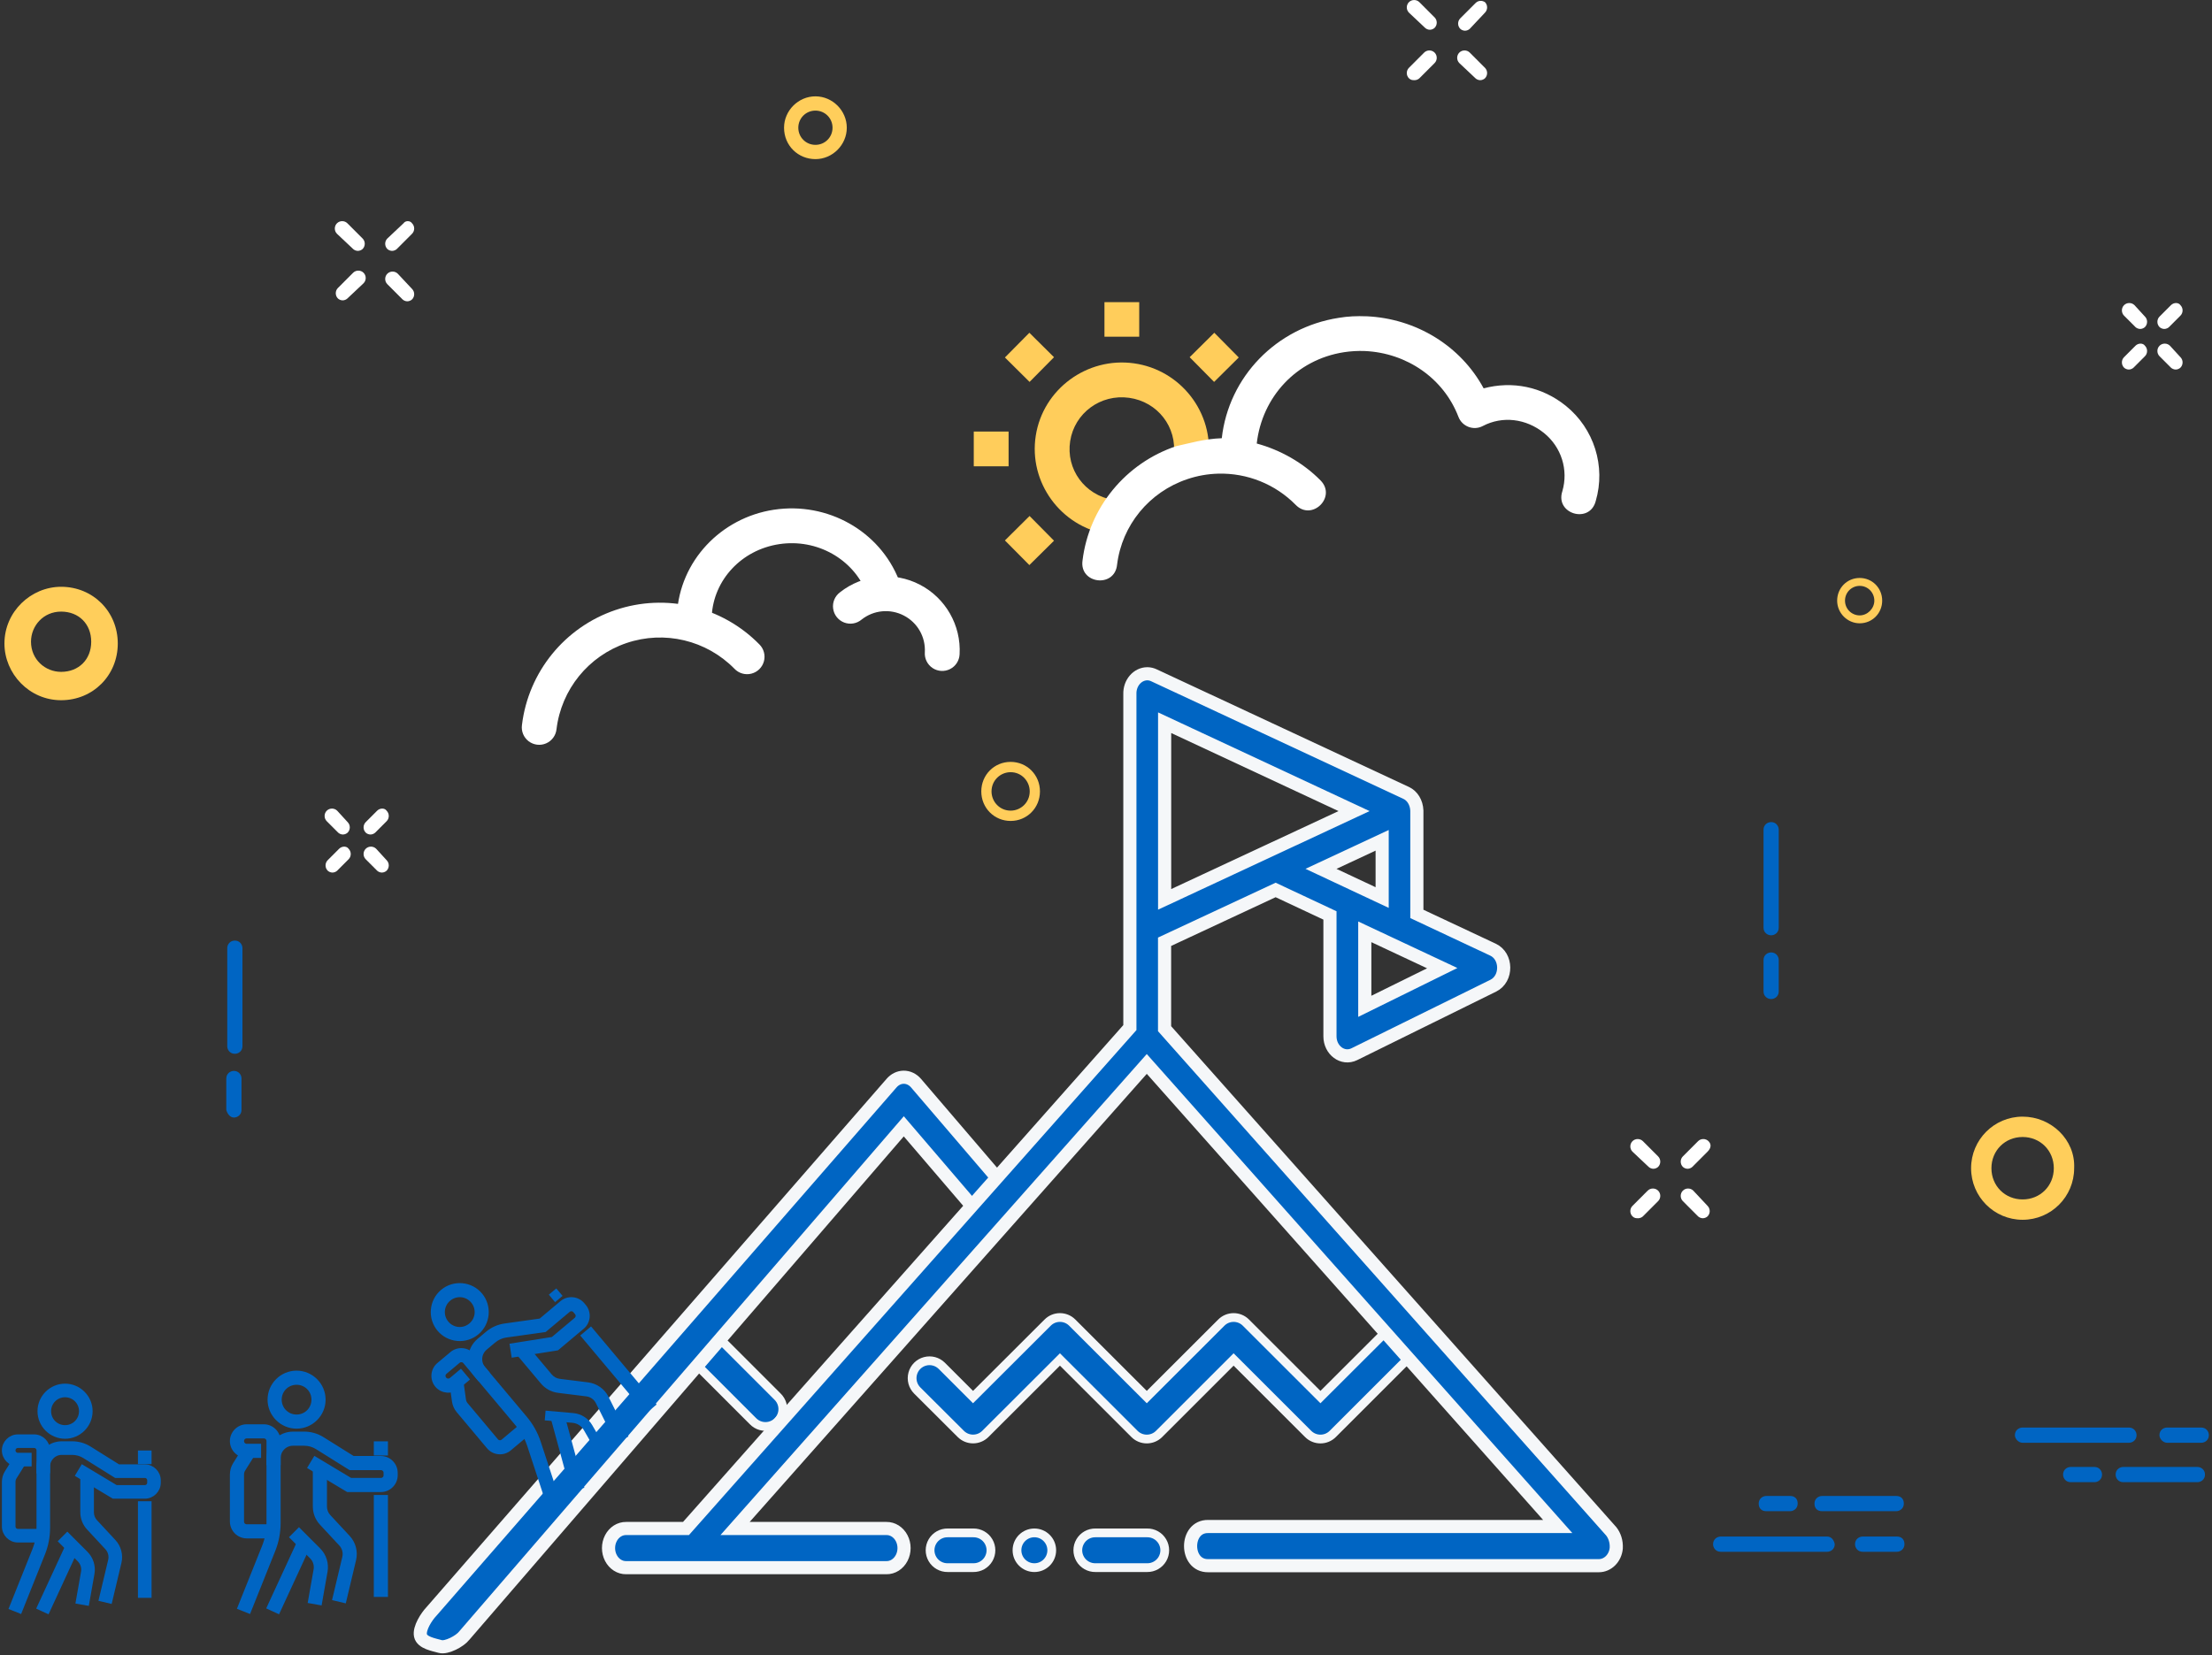 <?xml version="1.0" encoding="UTF-8"?>
<svg width="505px" height="378px" viewBox="0 0 505 378" version="1.1" xmlns="http://www.w3.org/2000/svg" xmlns:xlink="http://www.w3.org/1999/xlink">
    <rect x="0" y="0" width="505" height="378" fill="#333333" stroke="none"/>
    <!-- Generator: Sketch 44.1 (41455) - http://www.bohemiancoding.com/sketch -->
    <title>people</title>
    <desc>Created with Sketch.</desc>
    <defs></defs>
    <g id="Page-1" stroke="none" stroke-width="1" fill="none" fill-rule="evenodd">
        <g id="iPad" transform="translate(-53, -51)">
            <g id="people" transform="translate(9, 23)">
                <g id="rocket" transform="translate(45, 28)" fill-rule="nonzero">
                    <path d="M50.88,216.532 L50.88,238.91 C50.88,239.779 51.531,240.648 52.616,240.648 C53.484,240.648 54.352,239.996 54.352,238.91 L54.352,216.532 C54.352,215.663 53.701,214.794 52.616,214.794 C51.531,214.794 50.88,215.663 50.88,216.532 Z" id="Shape" fill="#0065C3"></path>
                    <path d="M52.399,255.204 C53.267,255.204 54.135,254.552 54.135,253.466 L54.135,246.297 C54.135,245.427 53.484,244.558 52.399,244.558 C51.531,244.558 50.663,245.21 50.663,246.297 L50.663,253.466 C50.88,254.335 51.531,255.204 52.399,255.204 Z" id="Shape" fill="#0065C3"></path>
                    <path d="M403.35,213.589 C404.218,213.589 405.086,212.938 405.086,211.851 L405.086,189.474 C405.086,188.605 404.435,187.736 403.35,187.736 C402.482,187.736 401.614,188.387 401.614,189.474 L401.614,211.851 C401.614,212.938 402.482,213.589 403.35,213.589 Z" id="Shape" fill="#0065C3"></path>
                    <path d="M403.35,228.146 C404.218,228.146 405.086,227.494 405.086,226.407 L405.086,219.238 C405.086,218.369 404.435,217.5 403.35,217.5 C402.482,217.5 401.614,218.152 401.614,219.238 L401.614,226.407 C401.614,227.494 402.482,228.146 403.35,228.146 Z" id="Shape" fill="#0065C3"></path>
                    <path d="M324.349,6.361 C324.566,6.579 325,6.796 325.434,6.796 C325.868,6.796 326.302,6.579 326.519,6.361 C327.171,5.709 327.171,4.623 326.519,3.971 L323.047,0.495 C322.396,-0.156 321.311,-0.156 320.66,0.495 C320.009,1.147 320.009,2.233 320.66,2.885 L324.349,6.361 Z" id="Shape" fill="#FFFFFF"></path>
                    <path d="M335.851,17.876 C336.068,18.093 336.502,18.31 336.936,18.31 C337.37,18.31 337.804,18.093 338.021,17.876 C338.672,17.224 338.672,16.138 338.021,15.486 L334.549,12.01 C333.898,11.358 332.813,11.358 332.162,12.01 C331.511,12.662 331.511,13.748 332.162,14.4 L335.851,17.876 Z" id="Shape" fill="#FFFFFF"></path>
                    <path d="M321.962,18.31 C322.396,18.31 322.83,18.093 323.047,17.876 L326.519,14.4 C327.171,13.748 327.171,12.662 326.519,12.01 C325.868,11.358 324.783,11.358 324.132,12.01 L320.66,15.486 C320.009,16.138 320.009,17.224 320.66,17.876 C321.094,18.31 321.528,18.31 321.962,18.31 Z" id="Shape" fill="#FFFFFF"></path>
                    <path d="M333.464,7.013 C333.898,7.013 334.332,6.796 334.549,6.579 L338.021,2.885 C338.672,2.233 338.672,1.147 338.021,0.495 C337.37,0.061 336.502,0.061 335.851,0.713 L332.379,4.189 C331.728,4.84 331.728,5.927 332.379,6.579 C332.596,6.796 333.03,7.013 333.464,7.013 Z" id="Shape" fill="#FFFFFF"></path>
                    <path d="M79.616,56.859 C79.833,57.076 80.267,57.293 80.701,57.293 C81.135,57.293 81.569,57.076 81.786,56.859 C82.437,56.207 82.437,55.121 81.786,54.469 L78.314,50.993 C77.663,50.341 76.578,50.341 75.927,50.993 C75.276,51.645 75.276,52.731 75.927,53.383 L79.616,56.859 Z" id="Shape" fill="#FFFFFF"></path>
                    <path d="M89.816,62.508 C89.165,61.856 88.08,61.856 87.429,62.508 C86.778,63.159 86.778,64.246 87.429,64.897 L90.901,68.374 C91.118,68.591 91.552,68.808 91.986,68.808 C92.42,68.808 92.854,68.591 93.071,68.374 C93.722,67.722 93.722,66.636 93.071,65.984 L89.816,62.508 Z" id="Shape" fill="#FFFFFF"></path>
                    <path d="M82.003,64.68 C82.654,64.028 82.654,62.942 82.003,62.29 C81.352,61.639 80.267,61.639 79.616,62.29 L76.144,65.766 C75.493,66.418 75.493,67.505 76.144,68.156 C76.361,68.374 76.795,68.591 77.229,68.591 C77.663,68.591 78.097,68.374 78.314,68.156 L82.003,64.68 Z" id="Shape" fill="#FFFFFF"></path>
                    <path d="M91.118,50.993 L87.429,54.469 C86.778,55.121 86.778,56.207 87.429,56.859 C87.646,57.076 88.08,57.293 88.514,57.293 C88.948,57.293 89.382,57.076 89.599,56.859 L93.071,53.383 C93.722,52.731 93.722,51.645 93.071,50.993 C92.637,50.341 91.552,50.341 91.118,50.993 Z" id="Shape" fill="#FFFFFF"></path>
                    <path d="M375.383,266.472 C375.6,266.689 376.034,266.907 376.468,266.907 C376.902,266.907 377.336,266.689 377.553,266.472 C378.204,265.82 378.204,264.734 377.553,264.082 L374.081,260.606 C373.43,259.954 372.344,259.954 371.693,260.606 C371.042,261.258 371.042,262.344 371.693,262.996 L375.383,266.472 Z" id="Shape" fill="#FFFFFF"></path>
                    <path d="M385.583,271.904 C384.931,271.252 383.846,271.252 383.195,271.904 C382.544,272.555 382.544,273.642 383.195,274.293 L386.668,277.77 C386.885,277.987 387.319,278.204 387.753,278.204 C388.187,278.204 388.621,277.987 388.838,277.77 C389.489,277.118 389.489,276.032 388.838,275.38 L385.583,271.904 Z" id="Shape" fill="#FFFFFF"></path>
                    <path d="M372.996,278.204 C373.43,278.204 373.864,277.987 374.081,277.77 L377.553,274.293 C378.204,273.642 378.204,272.555 377.553,271.904 C376.902,271.252 375.817,271.252 375.166,271.904 L371.693,275.38 C371.042,276.032 371.042,277.118 371.693,277.77 C372.127,278.204 372.562,278.204 372.996,278.204 Z" id="Shape" fill="#FFFFFF"></path>
                    <path d="M389.055,260.606 C388.404,259.954 387.319,259.954 386.668,260.606 L383.195,264.082 C382.544,264.734 382.544,265.82 383.195,266.472 C383.412,266.689 383.846,266.907 384.28,266.907 C384.714,266.907 385.148,266.689 385.366,266.472 L388.838,262.996 C389.706,262.127 389.706,261.258 389.055,260.606 Z" id="Shape" fill="#FFFFFF"></path>
                    <path d="M75.983,185.141 C75.332,184.489 74.247,184.489 73.596,185.141 C72.945,185.793 72.945,186.879 73.596,187.531 L76.2,190.138 C76.417,190.355 76.851,190.572 77.285,190.572 C77.719,190.572 78.153,190.355 78.37,190.138 C79.021,189.486 79.021,188.4 78.37,187.748 L75.983,185.141 Z" id="Shape" fill="#FFFFFF"></path>
                    <path d="M84.881,193.831 C84.23,193.179 83.145,193.179 82.494,193.831 C81.843,194.483 81.843,195.569 82.494,196.221 L85.098,198.828 C85.315,199.045 85.749,199.263 86.183,199.263 C86.617,199.263 87.051,199.045 87.268,198.828 C87.919,198.176 87.919,197.09 87.268,196.438 L84.881,193.831 Z" id="Shape" fill="#FFFFFF"></path>
                    <path d="M76.417,193.831 L73.813,196.438 C73.162,197.09 73.162,198.176 73.813,198.828 C74.03,199.045 74.464,199.263 74.898,199.263 C75.332,199.263 75.766,199.045 75.983,198.828 L78.587,196.221 C79.238,195.569 79.238,194.483 78.587,193.831 C78.153,193.179 77.068,193.179 76.417,193.831 Z" id="Shape" fill="#FFFFFF"></path>
                    <path d="M85.098,185.141 L82.494,187.748 C81.843,188.4 81.843,189.486 82.494,190.138 C82.711,190.355 83.145,190.572 83.579,190.572 C84.013,190.572 84.447,190.355 84.664,190.138 L87.268,187.531 C87.919,186.879 87.919,185.793 87.268,185.141 C86.834,184.489 85.749,184.489 85.098,185.141 Z" id="Shape" fill="#FFFFFF"></path>
                    <path d="M486.306,69.69 C485.655,69.038 484.57,69.038 483.919,69.69 C483.268,70.342 483.268,71.428 483.919,72.08 L486.523,74.687 C486.74,74.904 487.175,75.121 487.609,75.121 C488.043,75.121 488.477,74.904 488.694,74.687 C489.345,74.035 489.345,72.949 488.694,72.297 L486.306,69.69 Z" id="Shape" fill="#FFFFFF"></path>
                    <path d="M494.408,78.959 C493.757,78.308 492.672,78.308 492.021,78.959 C491.37,79.611 491.37,80.698 492.021,81.349 L494.625,83.956 C494.842,84.174 495.276,84.391 495.711,84.391 C496.145,84.391 496.579,84.174 496.796,83.956 C497.447,83.305 497.447,82.218 496.796,81.567 L494.408,78.959 Z" id="Shape" fill="#FFFFFF"></path>
                    <path d="M486.523,78.959 L483.919,81.567 C483.268,82.218 483.268,83.305 483.919,83.956 C484.136,84.174 484.57,84.391 485.004,84.391 C485.438,84.391 485.872,84.174 486.089,83.956 L488.694,81.349 C489.345,80.698 489.345,79.611 488.694,78.959 C488.26,78.308 487.175,78.308 486.523,78.959 Z" id="Shape" fill="#FFFFFF"></path>
                    <path d="M494.625,69.69 L492.021,72.297 C491.37,72.949 491.37,74.035 492.021,74.687 C492.238,74.904 492.672,75.121 493.106,75.121 C493.54,75.121 493.974,74.904 494.191,74.687 L496.796,72.08 C497.447,71.428 497.447,70.342 496.796,69.69 C496.362,69.038 495.276,69.038 494.625,69.69 Z" id="Shape" fill="#FFFFFF"></path>
                    <path d="M460.765,255 C454.263,255 449,260.269 449,266.778 C449,273.286 454.263,278.555 460.765,278.555 C467.266,278.555 472.529,273.286 472.529,266.778 C472.839,260.269 467.266,255 460.765,255 Z M460.765,273.906 C456.74,273.906 453.644,270.807 453.644,266.778 C453.644,262.748 456.74,259.649 460.765,259.649 C464.789,259.649 467.885,262.748 467.885,266.778 C467.885,270.807 464.789,273.906 460.765,273.906 Z" id="Shape" fill="#FFCE5B"></path>
                    <path d="M12.951,134 C6.078,134 0.013,139.667 0.013,146.952 C0.013,153.833 5.674,159.904 12.951,159.904 C20.229,159.904 25.889,154.238 25.889,146.952 C25.889,139.667 20.229,134 12.951,134 Z M12.951,153.428 C9.312,153.428 6.078,150.595 6.078,146.547 C6.078,142.905 8.908,139.667 12.951,139.667 C16.994,139.667 19.824,142.5 19.824,146.547 C19.824,150.595 16.994,153.428 12.951,153.428 Z" id="Shape" fill="#FFCE5B"></path>
                    <path d="M185.162,36.339 C189.068,36.339 192.323,33.08 192.323,29.169 C192.323,25.259 189.068,22 185.162,22 C181.255,22 178,25.259 178,29.169 C178,33.297 181.255,36.339 185.162,36.339 Z M185.162,25.259 C187.332,25.259 189.068,26.997 189.068,29.169 C189.068,31.342 187.332,33.08 185.162,33.08 C182.991,33.08 181.255,31.342 181.255,29.169 C181.255,26.997 182.991,25.259 185.162,25.259 Z" id="Shape" fill="#FFCE5B"></path>
                    <path d="M416.139,350.894 L391.833,350.894 C390.965,350.894 390.096,351.546 390.096,352.632 C390.096,353.501 390.748,354.37 391.833,354.37 L416.139,354.37 C417.007,354.37 417.875,353.719 417.875,352.632 C417.658,351.546 417.007,350.894 416.139,350.894 Z" id="Shape" fill="#0065C3"></path>
                    <path d="M432.053,350.894 L424.24,350.894 C423.372,350.894 422.504,351.546 422.504,352.632 C422.504,353.501 423.155,354.37 424.24,354.37 L432.053,354.37 C432.921,354.37 433.789,353.719 433.789,352.632 C433.789,351.546 433.138,350.894 432.053,350.894 Z" id="Shape" fill="#0065C3"></path>
                    <path d="M431.908,341.625 L414.981,341.625 C414.113,341.625 413.245,342.276 413.245,343.363 C413.245,344.449 413.896,345.101 414.981,345.101 L431.908,345.101 C432.776,345.101 433.645,344.449 433.645,343.363 C433.645,342.276 432.993,341.625 431.908,341.625 Z" id="Shape" fill="#0065C3"></path>
                    <path d="M407.675,345.101 C408.543,345.101 409.411,344.449 409.411,343.363 C409.411,342.276 408.76,341.625 407.675,341.625 L402.249,341.625 C401.381,341.625 400.513,342.276 400.513,343.363 C400.513,344.449 401.164,345.101 402.249,345.101 L407.675,345.101 Z" id="Shape" fill="#0065C3"></path>
                    <path d="M460.736,329.476 L485.042,329.476 C485.91,329.476 486.778,328.824 486.778,327.738 C486.778,326.869 486.127,326 485.042,326 L460.736,326 C459.868,326 459,326.652 459,327.738 C459,328.607 459.868,329.476 460.736,329.476 Z" id="Shape" fill="#0065C3"></path>
                    <path d="M493.736,329.476 L501.549,329.476 C502.417,329.476 503.285,328.824 503.285,327.738 C503.285,326.869 502.634,326 501.549,326 L493.736,326 C492.868,326 492,326.652 492,327.738 C492,328.607 492.868,329.476 493.736,329.476 Z" id="Shape" fill="#0065C3"></path>
                    <path d="M500.663,335 L483.736,335 C482.868,335 482,335.652 482,336.738 C482,337.607 482.651,338.476 483.736,338.476 L500.663,338.476 C501.532,338.476 502.4,337.824 502.4,336.738 C502.4,335.652 501.532,335 500.663,335 Z" id="Shape" fill="#0065C3"></path>
                    <path d="M471.736,335 C470.868,335 470,335.652 470,336.738 C470,337.607 470.651,338.476 471.736,338.476 L477.162,338.476 C478.03,338.476 478.898,337.824 478.898,336.738 C478.898,335.869 478.247,335 477.162,335 L471.736,335 Z" id="Shape" fill="#0065C3"></path>
                </g>
                <g id="mobile" transform="translate(267.422, 159.986)" fill-rule="nonzero" fill="#FFCD5B">
                    <path d="M201.141,10.354 C204.01,10.354 206.282,8.067 206.282,5.177 C206.282,2.288 204.01,0 201.141,0 C198.272,0 196,2.288 196,5.177 C196,8.067 198.391,10.354 201.141,10.354 Z M201.141,1.806 C203.054,1.806 204.489,3.371 204.489,5.177 C204.489,6.983 202.934,8.548 201.141,8.548 C199.348,8.548 197.793,7.103 197.793,5.177 C197.793,3.251 199.348,1.806 201.141,1.806 Z" id="Shape"></path>
                    <path d="M7.303,42 C3.565,42 0.606,44.98 0.606,48.744 C0.606,52.508 3.565,55.488 7.303,55.488 C11.041,55.488 14,52.508 14,48.744 C14,44.98 11.041,42 7.303,42 Z M7.303,53.135 C4.811,53.135 2.942,51.096 2.942,48.744 C2.942,46.235 4.967,44.353 7.303,44.353 C9.795,44.353 11.664,46.391 11.664,48.744 C11.664,51.253 9.639,53.135 7.303,53.135 Z" id="Shape"></path>
                </g>
                <g id="mountain" transform="translate(139, 97)">
                    <path d="M163.875,13.969 C153.17,12.481 143.118,19.864 141.462,30.51 C139.804,41.156 147.155,51.22 157.814,53.004 C159.217,53.244 160.641,52.716 161.548,51.619 C162.456,50.522 162.707,49.024 162.208,47.69 C161.709,46.357 160.536,45.392 159.132,45.16 C152.637,44.072 148.323,38.141 149.32,31.734 C150.317,25.329 156.251,20.939 162.774,21.844 C169.297,22.75 173.772,28.558 172.957,34.99 C172.775,36.401 173.36,37.802 174.491,38.664 C175.622,39.526 177.128,39.718 178.44,39.168 C179.751,38.618 180.669,37.41 180.848,35.998 C182.203,25.309 174.581,15.454 163.875,13.969 L163.875,13.969 Z" id="Shape" fill="#FFCD5B" fill-rule="nonzero"></path>
                    <polygon id="Shape" fill="#FFCD5B" points="157.148 0 157.148 7.891 165.084 7.891 165.084 0"></polygon>
                    <polygon id="Shape" fill="#FFCD5B" points="127.311 29.549 127.311 37.486 135.261 37.486 135.261 29.549"></polygon>
                    <polygon id="Shape" fill="#FFCD5B" points="140.005 6.992 134.424 12.635 140.051 18.216 145.631 12.573"></polygon>
                    <polygon id="Shape" fill="#FFCD5B" points="182.226 6.992 176.6 12.573 182.18 18.216 187.807 12.635"></polygon>
                    <polygon id="Shape" fill="#FFCD5B" points="140.051 48.834 134.424 54.416 140.005 60.043 145.631 54.478"></polygon>
                    <path d="M67.734,236.794 C66.117,236.795 64.662,237.776 64.055,239.275 C63.449,240.774 63.813,242.491 64.975,243.616 L76.878,255.522 C77.872,256.566 79.353,256.989 80.748,256.627 C82.143,256.266 83.232,255.176 83.594,253.781 C83.955,252.386 83.532,250.904 82.489,249.91 L70.585,238.004 C69.837,237.231 68.808,236.795 67.734,236.795 L67.734,236.794 Z" id="Shape" stroke="#F5F7F9" stroke-width="2" fill="#0065C3"></path>
                    <path d="M108.529,178.362 L3.5,299 C2.4,300.147 0.645,302.827 1,304.5 C1.355,306.173 4.069,306.589 5.5,307 C6.931,307.411 10.023,305.79 11,304.5 L111.335,188.211 L128.385,208.127 C129.381,209.335 130.857,209.821 132.245,209.396 C133.633,208.971 134.717,207.703 135.08,206.079 C135.443,204.454 135.029,202.727 133.997,201.561 L114.14,178.362 C113.381,177.473 112.347,176.982 111.273,177.001 C110.242,177.02 109.258,177.508 108.529,178.362 Z" id="Shape" stroke="#F5F7F9" stroke-width="3" fill="#0065C3"></path>
                    <path d="M226.222,231.841 C225.192,231.87 224.213,232.298 223.494,233.035 L206.459,250.041 L189.44,233.035 C187.89,231.486 185.379,231.486 183.829,233.035 L166.809,250.041 L149.791,233.035 C148.241,231.486 145.729,231.486 144.18,233.035 L127.145,250.041 L120.016,242.91 C119.01,241.907 117.547,241.517 116.176,241.886 C114.805,242.256 113.735,243.328 113.37,244.7 C113.004,246.073 113.398,247.535 114.404,248.538 L124.355,258.46 C125.903,259.999 128.402,259.999 129.95,258.46 L146.986,241.453 L164.004,258.46 C165.554,260.009 168.066,260.009 169.615,258.46 L186.634,241.453 L203.653,258.46 C205.203,260.01 207.715,260.01 209.265,258.46 L229.089,238.647 C230.254,237.507 230.604,235.771 229.971,234.268 C229.338,232.766 227.851,231.804 226.222,231.841 L226.222,231.841 Z" id="Shape" stroke="#F5F7F9" stroke-width="2" fill="#0065C3"></path>
                    <path d="M162.95,89.507 L162.95,165.667 L61.611,280.054 L47.956,280.054 C46.524,280.03 45.192,280.877 44.469,282.27 C43.747,283.664 43.747,285.389 44.469,286.782 C45.192,288.176 46.524,289.023 47.956,288.999 L107.367,288.999 C108.799,289.023 110.131,288.176 110.853,286.782 C111.576,285.389 111.576,283.664 110.853,282.27 C110.131,280.877 108.799,280.03 107.367,280.054 L72.818,280.054 L166.809,173.965 L260.631,279.599 L180.837,279.599 C175.471,279.498 175.471,288.631 180.837,288.545 L270.009,288.545 C272.053,288.545 273.777,286.834 273.993,284.543 C274.072,282.971 273.596,281.67 272.861,280.717 L170.871,165.911 L170.871,146.063 L196.229,134.235 L208.629,140.053 L208.629,167.641 C208.627,170.863 211.557,173.029 214.178,171.747 L245.922,156.092 C249.124,154.506 249.077,149.37 245.843,147.863 L228.468,139.703 L228.468,116.099 C228.388,114.264 227.443,112.729 226.018,112.067 L168.483,85.23 C167.998,84.993 167.476,84.872 166.948,84.861 C164.681,84.869 162.871,86.97 162.95,89.507 Z M170.886,96.042 L214.131,116.221 L170.886,136.383 L170.886,96.042 Z M220.548,122.895 L220.548,135.965 L206.583,129.413 L220.548,122.895 Z M216.58,143.792 L234.265,152.091 L216.58,160.809 L216.58,143.792 Z" id="Shape" stroke="#F5F7F9" stroke-width="3" fill="#0065C3"></path>
                    <path d="M63.068,69.508 C57.356,68.143 51.268,68.356 45.49,70.315 C33.937,74.233 25.63,84.452 24.162,96.561 C23.963,97.984 24.548,99.405 25.691,100.275 C26.835,101.146 28.359,101.331 29.678,100.76 C30.996,100.189 31.904,98.951 32.052,97.521 C33.153,88.43 39.355,80.79 48.032,77.848 C56.709,74.905 66.285,77.197 72.694,83.739 C73.685,84.77 75.152,85.19 76.538,84.839 C77.924,84.488 79.016,83.42 79.397,82.042 C79.778,80.663 79.39,79.187 78.382,78.173 C74.115,73.815 68.779,70.871 63.068,69.507 L63.068,69.508 Z" id="Shape" fill="#FFFFFF" fill-rule="nonzero"></path>
                    <path d="M81.699,47.4 C69.512,49.248 60.173,59.2 59.549,71.291 C59.435,72.733 60.114,74.123 61.32,74.921 C62.527,75.718 64.072,75.797 65.354,75.127 C66.635,74.456 67.452,73.142 67.485,71.696 C67.914,63.448 74.261,56.572 82.892,55.263 C91.523,53.955 99.828,58.676 102.857,66.425 C103.33,67.809 104.525,68.821 105.967,69.06 C107.409,69.299 108.866,68.727 109.761,67.571 C110.656,66.415 110.843,64.861 110.25,63.524 C105.834,52.223 93.887,45.554 81.699,47.403 L81.699,47.4 Z" id="Shape" fill="#FFFFFF" fill-rule="nonzero"></path>
                    <path d="M105.646,62.702 C102.474,63.002 99.38,64.199 96.78,66.252 C95.614,67.115 95.011,68.545 95.206,69.982 C95.401,71.42 96.364,72.637 97.717,73.158 C99.071,73.679 100.601,73.421 101.709,72.484 C104.468,70.303 108.228,69.95 111.351,71.57 C114.473,73.189 116.336,76.463 116.14,79.972 C116.043,81.4 116.72,82.77 117.913,83.559 C119.106,84.349 120.632,84.436 121.907,83.787 C123.182,83.139 124.011,81.855 124.076,80.425 C124.449,73.812 120.888,67.57 115.009,64.519 C112.068,62.992 108.818,62.401 105.646,62.704 L105.646,62.702 Z" id="Shape" fill="#FFFFFF" fill-rule="nonzero"></path>
                    <path d="M216.947,3.231 C214.829,3.141 212.701,3.231 210.608,3.588 C196.408,5.799 185.512,17.015 183.931,31.074 C179.827,31.224 176.678,32.208 173.515,32.889 C161.949,36.78 153.617,46.937 152.141,58.996 C151.371,64.356 159.49,65.345 160.03,59.956 C161.134,50.938 167.352,43.351 176.057,40.423 C178.33,39.652 180.706,39.229 183.095,39.166 C189.746,38.986 196.152,41.572 200.795,46.281 C204.515,50.104 210.229,44.484 206.469,40.7 C202.486,36.662 197.295,33.748 191.914,32.282 C193.125,21.689 200.909,13.126 211.832,11.431 C213.407,11.191 214.998,11.098 216.59,11.161 C226.184,11.59 234.609,17.415 237.965,26.199 C238.819,28.413 241.412,29.391 243.514,28.29 C248.018,25.92 253.412,26.592 257.48,29.871 C261.472,33.092 263.11,38.306 261.681,43.188 C259.985,48.385 267.933,50.711 269.306,45.42 C271.632,37.475 268.925,28.879 262.471,23.669 C257.024,19.28 250.261,17.951 243.716,19.685 C238.499,10.025 228.339,3.727 216.932,3.221 L216.947,3.231 Z" id="Shape" fill="#FFFFFF" fill-rule="nonzero"></path>
                    <path d="M145.114,285.024 C145.114,287.217 143.337,288.993 141.146,288.993 C138.954,288.993 137.178,287.217 137.178,285.024 C137.178,282.831 138.954,281.055 141.146,281.055 C143.337,281.055 145.114,282.832 145.114,285.024 Z" id="Shape" stroke="#F5F7F9" stroke-width="2" fill="#0065C3" fill-rule="nonzero"></path>
                    <path d="M155.092,281.055 C153.66,281.033 152.328,281.785 151.606,283.022 C150.884,284.258 150.884,285.788 151.606,287.025 C152.328,288.262 153.66,289.013 155.092,288.992 L166.887,288.992 C168.319,289.013 169.651,288.262 170.374,287.025 C171.096,285.788 171.096,284.258 170.374,283.022 C169.651,281.785 168.319,281.033 166.887,281.055 L155.092,281.055 Z" id="Shape" stroke="#F5F7F9" stroke-width="2" fill="#0065C3"></path>
                    <path d="M121.363,281.055 C119.931,281.033 118.599,281.785 117.877,283.022 C117.155,284.258 117.155,285.788 117.877,287.025 C118.599,288.262 119.931,289.013 121.363,288.992 L127.207,288.992 C128.639,289.013 129.971,288.262 130.693,287.025 C131.415,285.788 131.415,284.258 130.693,283.022 C129.971,281.785 128.639,281.033 127.207,281.055 L121.363,281.055 Z" id="Shape" stroke="#F5F7F9" stroke-width="2" fill="#0065C3"></path>
                </g>
                <g id="person" transform="translate(115.786, 368.5) scale(-1, 1) translate(-115.786, -368.5) translate(96.286, 341)" stroke="#0065C3" fill="#0065C3">
                    <path d="M31.06,12.755 C29.228,12.755 27.719,14.264 27.719,16.096 L27.719,21.108 L29.946,21.108 L29.946,16.096 C29.946,15.468 30.431,14.983 31.06,14.983 L34.957,14.983 C35.586,14.983 36.071,15.468 36.071,16.096 C36.071,16.697 35.579,17.213 34.966,17.21 L34.966,17.21 L32.178,17.21 L32.178,19.438 L34.957,19.438 C36.808,19.438 38.301,17.916 38.303,16.096 C38.303,14.264 36.794,12.755 34.962,12.755 L31.06,12.755 Z" id="Shape"></path>
                    <path d="M21.841,14.426 C20.38,14.426 18.947,14.835 17.708,15.609 L10.696,19.994 L4.331,19.994 C2.499,19.994 0.99,21.504 0.99,23.336 L0.99,23.892 C0.99,25.724 2.499,27.233 4.331,27.233 L11.879,27.233 L20.497,22.06 L19.349,20.151 L11.261,25.006 L4.331,25.006 C3.703,25.006 3.218,24.52 3.218,23.892 L3.218,23.336 C3.218,22.708 3.703,22.222 4.331,22.222 L11.335,22.222 L18.887,17.497 C19.772,16.944 20.797,16.653 21.841,16.653 L24.378,16.653 C26.236,16.653 27.719,18.136 27.719,19.994 L27.719,34.808 C27.719,36.933 28.125,39.038 28.915,41.012 L34.479,54.933 L36.55,54.102 L30.981,40.185 C30.297,38.475 29.946,36.65 29.946,34.808 L29.946,19.994 C29.946,16.932 27.44,14.426 24.378,14.426 L21.841,14.426 Z" id="Shape"></path>
                    <polygon id="Shape" points="23.164 39.571 21.141 40.507 27.823 54.985 29.846 54.05"></polygon>
                    <path d="M23.033,36.465 L18.548,40.955 C17.264,42.239 16.688,44.07 17.004,45.858 L18.27,53.041 L20.462,52.653 L19.196,45.471 C19.007,44.396 19.352,43.301 20.123,42.53 L24.608,38.044 L23.033,36.465 Z" id="Shape"></path>
                    <path d="M17.139,22.222 L17.139,31.049 C17.139,31.893 16.821,32.706 16.247,33.324 L11.818,38.092 C10.553,39.455 10.052,41.361 10.483,43.169 L12.714,52.549 L14.881,52.031 L12.649,42.656 C12.39,41.569 12.689,40.425 13.449,39.606 L17.878,34.838 C18.834,33.808 19.366,32.454 19.366,31.049 L19.366,22.222 L17.139,22.222 Z" id="Shape"></path>
                    <polygon id="Shape" points="3.218 28.904 3.218 51.179 5.445 51.179 5.445 28.904"></polygon>
                    <polygon id="Shape" points="3.218 16.653 3.218 18.881 5.445 18.881 5.445 16.653"></polygon>
                    <path d="M35.345,17.732 L33.456,18.911 L35.754,22.583 C35.963,22.917 36.071,23.307 36.071,23.701 L36.071,34.473 C36.071,35.101 35.586,35.587 34.957,35.587 L28.832,35.587 L28.832,37.814 L34.957,37.814 C36.789,37.814 38.299,36.305 38.299,34.473 L38.299,23.701 C38.299,22.889 38.072,22.092 37.641,21.404 L35.345,17.732 Z" id="Shape"></path>
                    <path d="M23.577,0.504 C20.207,0.504 17.452,3.26 17.452,6.63 C17.452,9.999 20.207,12.755 23.577,12.755 C26.947,12.755 29.702,9.999 29.702,6.63 C29.702,3.26 26.947,0.504 23.577,0.504 Z M23.577,2.732 C25.743,2.732 27.475,4.464 27.475,6.63 C27.475,8.796 25.743,10.528 23.577,10.528 C21.411,10.528 19.679,8.796 19.679,6.63 C19.679,4.464 21.411,2.732 23.577,2.732 Z" id="Shape" fill-rule="nonzero"></path>
                </g>
                <g id="person-copy" transform="translate(62.643, 370) scale(-1, 1) translate(-62.643, -370) translate(44.143, 344)" stroke="#0065C3" fill="#0065C3">
                    <path d="M29.365,12.06 C27.633,12.06 26.207,13.486 26.207,15.218 L26.207,19.957 L28.312,19.957 L28.312,15.218 C28.312,14.624 28.771,14.165 29.365,14.165 L33.051,14.165 C33.645,14.165 34.104,14.625 34.104,15.218 C34.104,15.787 33.638,16.275 33.059,16.271 L33.059,16.271 L30.423,16.271 L30.423,18.377 L33.051,18.377 C34.8,18.377 36.212,16.939 36.214,15.218 C36.214,13.486 34.787,12.06 33.055,12.06 L29.365,12.06 Z" id="Shape"></path>
                    <path d="M20.65,13.639 C19.269,13.639 17.914,14.026 16.742,14.758 L10.112,18.904 L4.095,18.904 C2.363,18.904 0.936,20.331 0.936,22.063 L0.936,22.589 C0.936,24.321 2.363,25.748 4.095,25.748 L11.231,25.748 L19.379,20.857 L18.293,19.052 L10.647,23.642 L4.095,23.642 C3.501,23.642 3.042,23.183 3.042,22.589 L3.042,22.063 C3.042,21.469 3.501,21.01 4.095,21.01 L10.717,21.01 L17.857,16.543 C18.694,16.02 19.663,15.745 20.65,15.745 L23.048,15.745 C24.805,15.745 26.207,17.147 26.207,18.904 L26.207,32.909 C26.207,34.919 26.591,36.909 27.338,38.775 L32.598,51.937 L34.556,51.151 L29.291,37.993 C28.645,36.376 28.312,34.651 28.312,32.909 L28.312,18.904 C28.312,16.009 25.943,13.639 23.048,13.639 L20.65,13.639 Z" id="Shape"></path>
                    <polygon id="Shape" points="21.9 37.413 19.988 38.297 26.305 51.986 28.218 51.102"></polygon>
                    <path d="M21.777,34.476 L17.536,38.721 C16.322,39.935 15.778,41.666 16.076,43.357 L17.273,50.147 L19.346,49.781 L18.149,42.99 C17.97,41.974 18.297,40.94 19.025,40.21 L23.266,35.969 L21.777,34.476 Z" id="Shape"></path>
                    <path d="M16.204,21.01 L16.204,29.355 C16.204,30.153 15.903,30.922 15.361,31.506 L11.173,36.015 C9.978,37.303 9.504,39.105 9.911,40.815 L12.021,49.683 L14.069,49.193 L11.959,40.329 C11.714,39.301 11.997,38.22 12.716,37.446 L16.903,32.938 C17.807,31.964 18.31,30.684 18.31,29.355 L18.31,21.01 L16.204,21.01 Z" id="Shape"></path>
                    <polygon id="Shape" points="3.042 27.328 3.042 48.387 5.148 48.387 5.148 27.328"></polygon>
                    <polygon id="Shape" points="3.042 15.745 3.042 17.851 5.148 17.851 5.148 15.745"></polygon>
                    <path d="M33.417,16.765 L31.632,17.88 L33.803,21.351 C34.001,21.667 34.104,22.036 34.104,22.408 L34.104,32.592 C34.104,33.186 33.645,33.645 33.051,33.645 L27.26,33.645 L27.26,35.751 L33.051,35.751 C34.783,35.751 36.21,34.325 36.21,32.592 L36.21,22.408 C36.21,21.641 35.995,20.887 35.588,20.236 L33.417,16.765 Z" id="Shape"></path>
                    <path d="M22.291,0.477 C19.105,0.477 16.5,3.082 16.5,6.268 C16.5,9.454 19.105,12.06 22.291,12.06 C25.477,12.06 28.082,9.454 28.082,6.268 C28.082,3.082 25.477,0.477 22.291,0.477 Z M22.291,2.583 C24.339,2.583 25.976,4.22 25.976,6.268 C25.976,8.316 24.339,9.954 22.291,9.954 C20.243,9.954 18.606,8.316 18.606,6.268 C18.606,4.22 20.243,2.583 22.291,2.583 Z" id="Shape" fill-rule="nonzero"></path>
                </g>
                <g id="person-copy-2" transform="translate(165.5, 341.001) scale(-1, 1) rotate(40) translate(-165.5, -341.001) translate(146, 313.501)" fill="#0065C3">
                    <path d="M31.06,12.755 C29.228,12.755 27.719,14.264 27.719,16.096 L27.719,21.108 L29.946,21.108 L29.946,16.096 C29.946,15.468 30.431,14.983 31.06,14.983 L34.957,14.983 C35.586,14.983 36.071,15.468 36.071,16.096 C36.071,16.697 35.579,17.213 34.966,17.21 L34.966,17.21 L32.178,17.21 L32.178,19.438 L34.957,19.438 C36.808,19.438 38.301,17.916 38.303,16.096 C38.303,14.264 36.794,12.755 34.962,12.755 L31.06,12.755 Z" id="Shape" stroke="#0065C3"></path>
                    <path d="M21.841,14.426 C20.38,14.426 18.947,14.835 17.708,15.609 L10.696,19.994 L4.331,19.994 C2.499,19.994 0.99,21.504 0.99,23.336 L0.99,23.892 C0.99,25.724 2.499,27.233 4.331,27.233 L11.879,27.233 L20.497,22.06 L19.349,20.151 L11.261,25.006 L4.331,25.006 C3.703,25.006 3.218,24.52 3.218,23.892 L3.218,23.336 C3.218,22.708 3.703,22.222 4.331,22.222 L11.335,22.222 L18.887,17.497 C19.772,16.944 20.797,16.653 21.841,16.653 L24.378,16.653 C26.236,16.653 27.719,18.136 27.719,19.994 L27.719,34.808 C27.719,36.933 28.125,39.038 28.915,41.012 L34.479,54.933 L36.55,54.102 L30.981,40.185 C30.297,38.475 29.946,36.65 29.946,34.808 L29.946,19.994 C29.946,16.932 27.44,14.426 24.378,14.426 L21.841,14.426 Z" id="Shape" stroke="#0065C3"></path>
                    <polygon id="Shape" stroke="#0065C3" points="23.164 39.571 21.141 40.507 27.823 54.985 29.846 54.05"></polygon>
                    <path d="M23.033,36.465 L18.548,40.955 C17.264,42.239 16.688,44.07 17.004,45.858 L18.27,53.041 L20.462,52.653 L19.196,45.471 C19.007,44.396 19.352,43.301 20.123,42.53 L24.608,38.044 L23.033,36.465 Z" id="Shape"></path>
                    <path d="M17.139,22.222 L17.139,31.049 C17.139,31.893 16.821,32.706 16.247,33.324 L11.818,38.092 C10.553,39.455 10.052,41.361 10.483,43.169 L12.714,52.549 L14.881,52.031 L12.649,42.656 C12.39,41.569 12.689,40.425 13.449,39.606 L17.878,34.838 C18.834,33.808 19.366,32.454 19.366,31.049 L19.366,22.222 L17.139,22.222 Z" id="Shape" stroke="#0065C3"></path>
                    <polygon id="Shape" stroke="#0065C3" points="3.218 28.904 3.218 51.179 5.445 51.179 5.445 28.904"></polygon>
                    <polygon id="Shape" points="3.218 16.653 3.218 18.881 5.445 18.881 5.445 16.653"></polygon>
                    <path d="M35.345,17.732 L33.456,18.911 L35.754,22.583 C35.963,22.917 36.071,23.307 36.071,23.701 L36.071,34.473 C36.071,35.101 35.586,35.587 34.957,35.587 L28.832,35.587 L28.832,37.814 L34.957,37.814 C36.789,37.814 38.299,36.305 38.299,34.473 L38.299,23.701 C38.299,22.889 38.072,22.092 37.641,21.404 L35.345,17.732 Z" id="Shape" stroke="#0065C3"></path>
                    <path d="M23.577,0.504 C20.207,0.504 17.452,3.26 17.452,6.63 C17.452,9.999 20.207,12.755 23.577,12.755 C26.947,12.755 29.702,9.999 29.702,6.63 C29.702,3.26 26.947,0.504 23.577,0.504 Z M23.577,2.732 C25.743,2.732 27.475,4.464 27.475,6.63 C27.475,8.796 25.743,10.528 23.577,10.528 C21.411,10.528 19.679,8.796 19.679,6.63 C19.679,4.464 21.411,2.732 23.577,2.732 Z" id="Shape" stroke="#0065C3" fill-rule="nonzero"></path>
                </g>
            </g>
        </g>
    </g>
</svg>